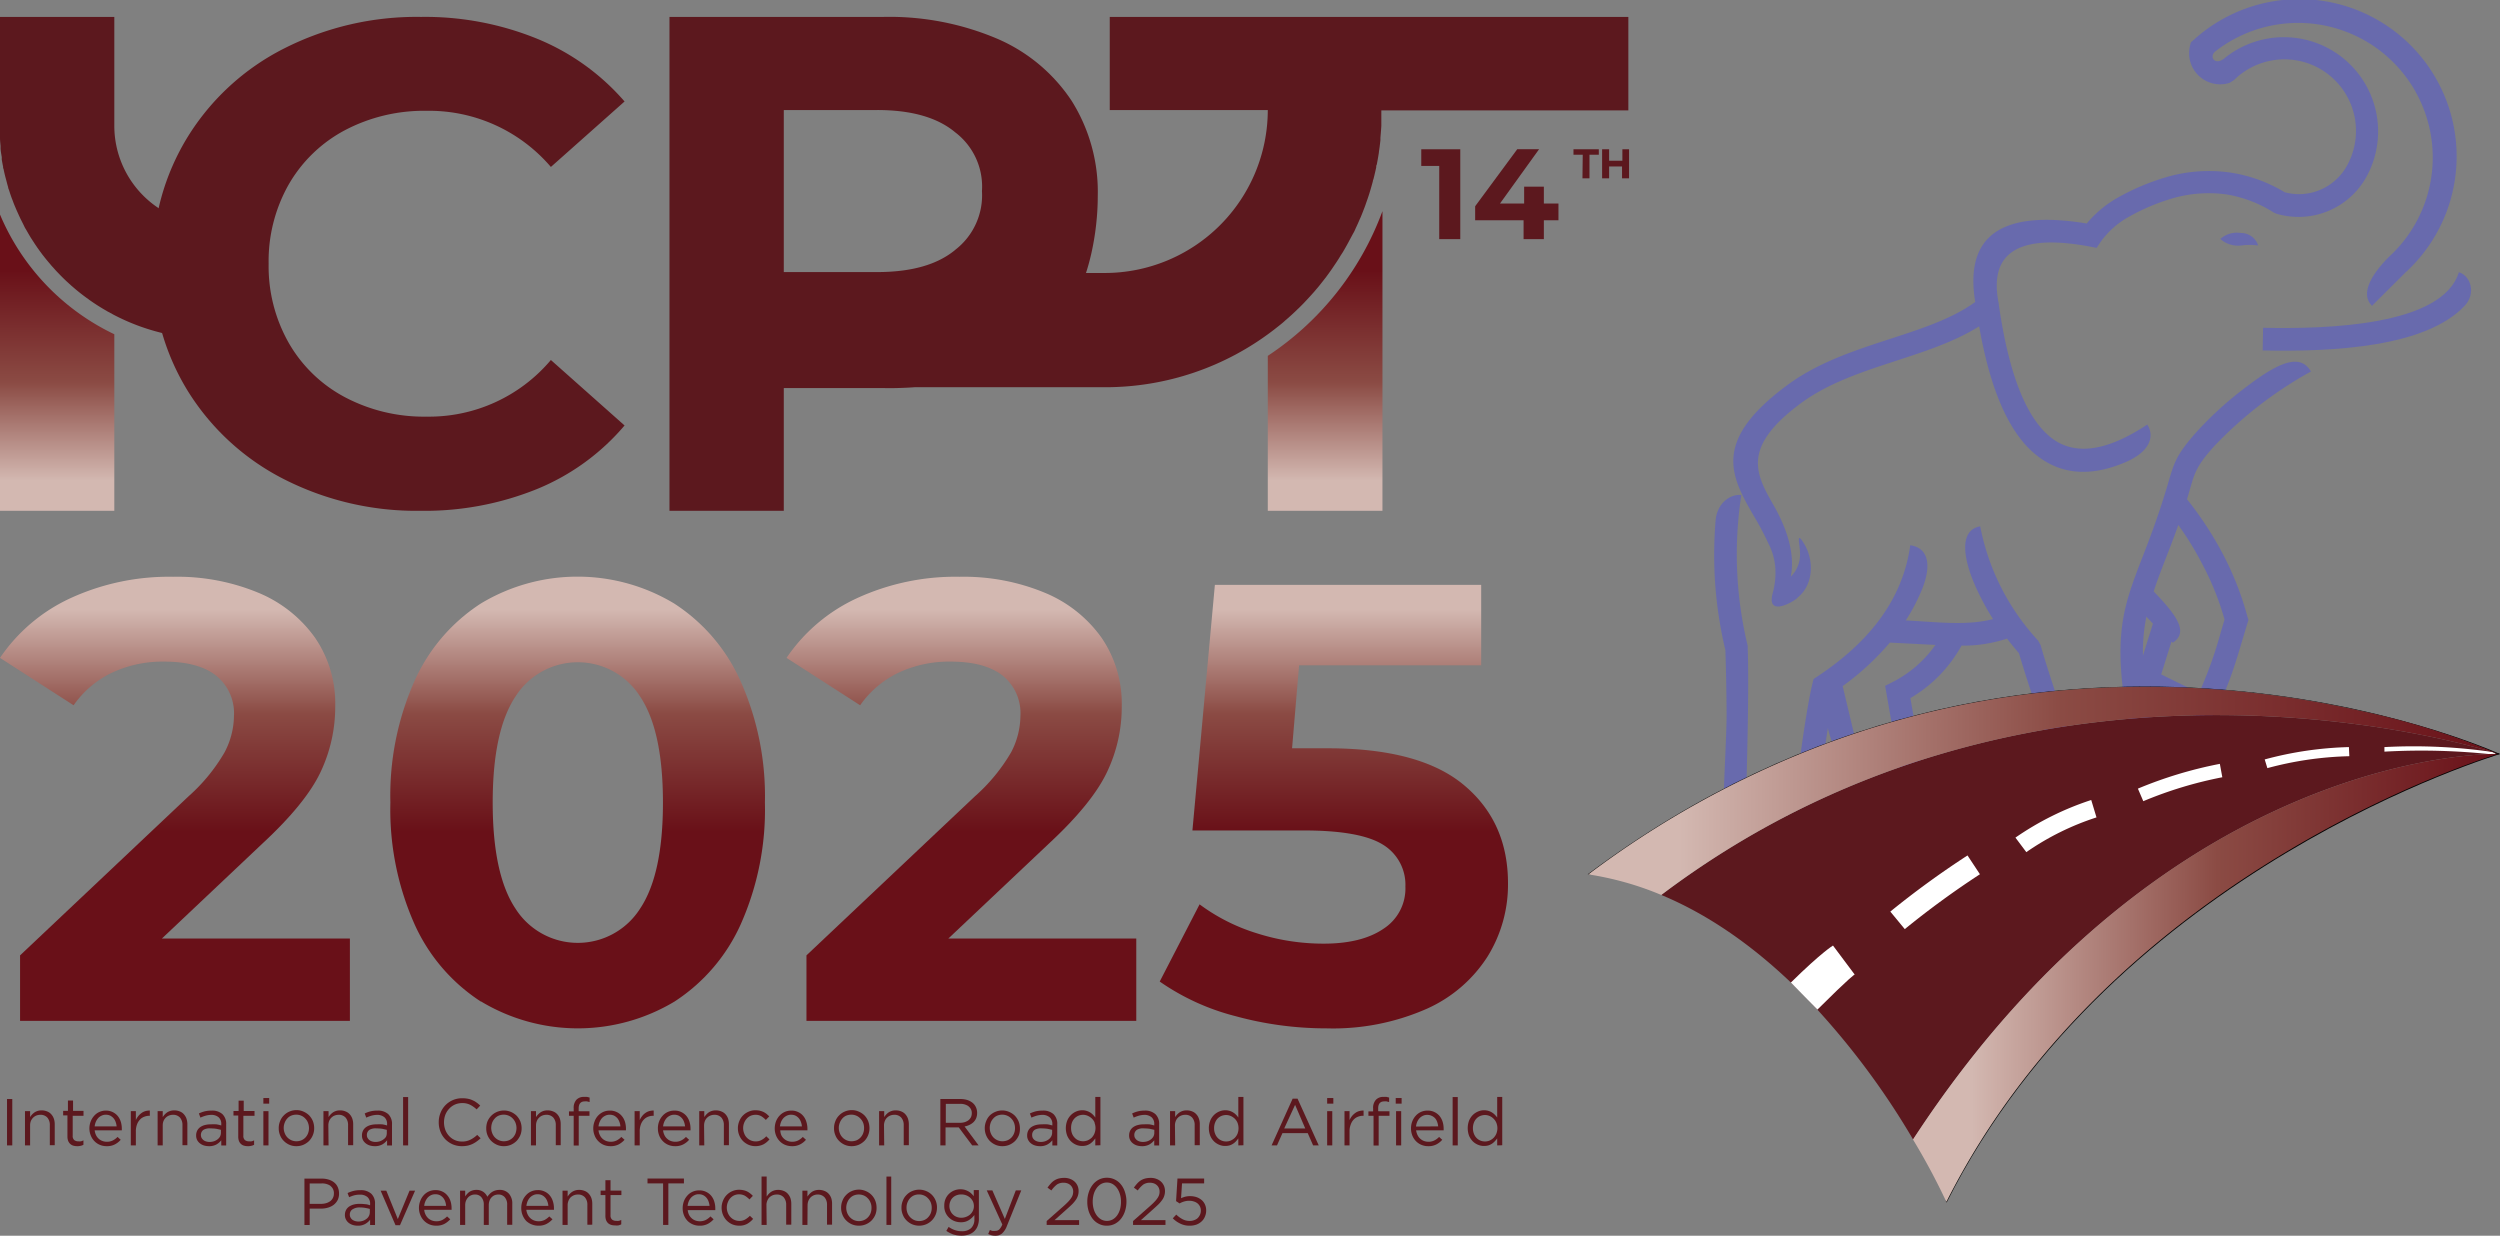 <svg xmlns="http://www.w3.org/2000/svg" xmlns:xlink="http://www.w3.org/1999/xlink" viewBox="0 0 356.25 176.09"><rect x="0" y="0" width="356.25" height="176.09" fill="#808080" stroke="none"/><defs><style>.cls-1{fill:url(#linear-gradient);}.cls-2{fill:url(#linear-gradient-2);}.cls-3{fill:url(#linear-gradient-3);}.cls-4{fill:url(#linear-gradient-4);}.cls-5{fill:url(#linear-gradient-5);}.cls-10,.cls-6{fill:#5c181e;}.cls-7{fill:url(#linear-gradient-6);}.cls-8,.cls-9{fill:#686aad;}.cls-10,.cls-11,.cls-12,.cls-13,.cls-14,.cls-8{fill-rule:evenodd;}.cls-11{fill:#fff;}.cls-12{fill:#010101;}.cls-13{fill:url(#linear-gradient-7);}.cls-14{fill:url(#linear-gradient-8);}</style><linearGradient id="linear-gradient" x1="24.93" y1="83.41" x2="24.93" y2="118.51" gradientUnits="userSpaceOnUse"><stop offset="0.1" stop-color="#d3b8b1"/><stop offset="0.52" stop-color="#8b4b44"/><stop offset="1" stop-color="#691018"/></linearGradient><linearGradient id="linear-gradient-2" x1="82.29" y1="83.41" x2="82.29" y2="118.51" xlink:href="#linear-gradient"/><linearGradient id="linear-gradient-3" x1="136.99" y1="83.41" x2="136.99" y2="118.51" xlink:href="#linear-gradient"/><linearGradient id="linear-gradient-4" x1="190.09" y1="83.41" x2="190.09" y2="118.51" xlink:href="#linear-gradient"/><linearGradient id="linear-gradient-5" x1="8.14" y1="71.81" x2="8.14" y2="38.56" xlink:href="#linear-gradient"/><linearGradient id="linear-gradient-6" x1="188.81" y1="71.81" x2="188.81" y2="38.56" xlink:href="#linear-gradient"/><linearGradient id="linear-gradient-7" x1="272.6" y1="139.35" x2="355.98" y2="139.35" xlink:href="#linear-gradient"/><linearGradient id="linear-gradient-8" x1="226.34" y1="112.7" x2="355.98" y2="112.7" xlink:href="#linear-gradient"/></defs><g id="Layer_2" data-name="Layer 2"><g id="Layer_1-2" data-name="Layer 1"><path class="cls-1" d="M49.86,133.74v11.73h-47v-9.33l24-22.66A25.4,25.4,0,0,0,32,107.21a11.4,11.4,0,0,0,1.34-5.2,6.86,6.86,0,0,0-2.54-5.73c-1.68-1.33-4.16-2-7.42-2A17,17,0,0,0,16,95.84a14,14,0,0,0-5.51,4.66L0,93.75a24.57,24.57,0,0,1,10-8.49,33.64,33.64,0,0,1,14.67-3.07,30.17,30.17,0,0,1,12.13,2.27,18.64,18.64,0,0,1,8.08,6.4,16.52,16.52,0,0,1,2.89,9.73,21.7,21.7,0,0,1-2.13,9.51q-2.13,4.44-8.27,10.13l-14.3,13.51Z"/><path class="cls-2" d="M68.52,142.72a25.66,25.66,0,0,1-9.47-11.07,40.17,40.17,0,0,1-3.42-17.28,40.18,40.18,0,0,1,3.42-17.29A25.58,25.58,0,0,1,68.52,86a26.69,26.69,0,0,1,27.55,0,25.56,25.56,0,0,1,9.46,11.06A40.18,40.18,0,0,1,109,114.37a40.17,40.17,0,0,1-3.42,17.28,25.64,25.64,0,0,1-9.46,11.07,26.75,26.75,0,0,1-27.55,0Zm22.7-13.25q3.25-4.87,3.25-15.1T91.22,99.26a10.52,10.52,0,0,0-17.77,0q-3.24,4.89-3.24,15.11t3.24,15.1a10.52,10.52,0,0,0,17.77,0Z"/><path class="cls-3" d="M161.92,133.74v11.73h-47v-9.33l24-22.66a25.48,25.48,0,0,0,5.16-6.27,11.38,11.38,0,0,0,1.33-5.2,6.86,6.86,0,0,0-2.53-5.73c-1.69-1.33-4.17-2-7.42-2a17,17,0,0,0-7.38,1.56,14.09,14.09,0,0,0-5.51,4.66l-10.49-6.75a24.53,24.53,0,0,1,10-8.49,33.56,33.56,0,0,1,14.66-3.07,30.17,30.17,0,0,1,12.13,2.27,18.67,18.67,0,0,1,8.09,6.4,16.59,16.59,0,0,1,2.89,9.73,21.57,21.57,0,0,1-2.14,9.51q-2.13,4.44-8.26,10.13l-14.31,13.51Z"/><path class="cls-4" d="M208.62,111.88q6.27,5.24,6.27,14A19.46,19.46,0,0,1,212,136.27a19.86,19.86,0,0,1-8.66,7.47,33.07,33.07,0,0,1-14.35,2.8,48.8,48.8,0,0,1-12.94-1.74,33.25,33.25,0,0,1-10.79-4.93l5.68-11a27,27,0,0,0,8.18,4.13,31.18,31.18,0,0,0,9.51,1.47c3.61,0,6.46-.71,8.53-2.13a6.83,6.83,0,0,0,3.11-6,6.69,6.69,0,0,0-3.24-6q-3.25-2-11.24-2H169.92l3.2-35h37.95V94.81H185.12l-1,11.82h5.06Q202.36,106.63,208.62,111.88Z"/><path class="cls-5" d="M0,30.57V72.79H16.29V47.63A33.14,33.14,0,0,1,0,30.57Z"/><path class="cls-6" d="M30.36,32a14.08,14.08,0,0,1-14.07-14h0V2.41H0V17.89c0,.47,0,.93,0,1.39,0,.13,0,.25,0,.38,0,.39.05.77.08,1.15l0,.24c0,.45.1.89.17,1.33,0,.12,0,.24,0,.36.06.34.12.69.19,1,0,.12,0,.23.07.35.08.42.18.84.29,1.26l.09.33q.12.48.27,1c0,.14.08.28.13.42.12.39.25.78.39,1.16l.12.3c.11.31.23.62.36.92l.2.47.36.8.21.45c.16.32.33.64.5,1s.18.34.28.51l.35.61.3.51.59.91c.12.18.25.36.37.55l.33.46.42.57.31.39c.27.34.55.67.83,1,.09.11.18.22.28.32s.35.4.54.6l.23.24c.37.39.76.78,1.15,1.15l.14.13.65.59.2.17c.7.61,1.43,1.18,2.19,1.72l.16.12c.78.55,1.59,1.07,2.42,1.54l.13.08.85.46h0a30.17,30.17,0,0,0,14.07,3.47Z"/><path class="cls-6" d="M40.44,68.27A34.51,34.51,0,0,1,26.77,55.73a33.67,33.67,0,0,1-5-18.13,33.64,33.64,0,0,1,5-18.13A34.36,34.36,0,0,1,40.44,6.93,41.71,41.71,0,0,1,60,2.41,42.33,42.33,0,0,1,76.54,5.52,33,33,0,0,1,89,14.46L78.5,23.79a22.82,22.82,0,0,0-17.7-8,24.2,24.2,0,0,0-11.66,2.77,20.08,20.08,0,0,0-8,7.73A22.16,22.16,0,0,0,38.28,37.6a22.1,22.1,0,0,0,2.87,11.27,20,20,0,0,0,8,7.73A24.09,24.09,0,0,0,60.8,59.37,22.69,22.69,0,0,0,78.5,51.3L89,60.63a32.5,32.5,0,0,1-12.46,9.05A42.68,42.68,0,0,1,59.9,72.79,41.59,41.59,0,0,1,40.44,68.27Z"/><path class="cls-7" d="M180.66,50.71V72.79H197V30.09A42.22,42.22,0,0,1,180.66,50.71Z"/><path class="cls-6" d="M158.14,2.41V15.68h22.52v.05h0A23.24,23.24,0,0,1,157.45,38.9H143.36L128,55.18h29.49A39.32,39.32,0,0,0,181.52,47l.23-.18c.48-.38,1-.77,1.43-1.18l.28-.24c.5-.44,1-.89,1.47-1.36l.1-.09.72-.72.31-.33c.37-.39.74-.79,1.09-1.19.13-.14.25-.28.37-.43.28-.32.55-.65.82-1l.51-.65c.18-.23.35-.47.52-.7l.46-.65.67-1c.16-.24.31-.48.46-.73s.27-.42.4-.63c.23-.39.45-.77.66-1.16.12-.21.22-.41.33-.61s.37-.7.54-1,.21-.43.31-.65.34-.72.49-1.09l.23-.51c.19-.46.37-.93.55-1.4.06-.16.12-.32.17-.48.17-.48.34-.95.49-1.44l.09-.3c.15-.48.29-1,.41-1.44,0-.14.08-.27.11-.4.13-.53.26-1.06.37-1.6,0-.13,0-.26.08-.39.11-.56.21-1.13.3-1.7,0,0,0-.05,0-.08.09-.56.16-1.13.22-1.7,0-.11,0-.23,0-.34.05-.58.1-1.15.13-1.73,0-.12,0-.23,0-.35,0-.6,0-1.21,0-1.82h35.2V2.41Z"/><path class="cls-6" d="M142.11,5.52a24.13,24.13,0,0,1,10.6,8.85A24.39,24.39,0,0,1,156.43,28c0,5.16-1.24,11.53-3.72,15.39a23.66,23.66,0,0,1-10.6,8.84,39.61,39.61,0,0,1-16.24,3.07H111.69V72.79H95.4V2.41h30.47A39.28,39.28,0,0,1,142.11,5.52Zm-6,30.09a9.81,9.81,0,0,0,3.82-8.38,9.71,9.71,0,0,0-3.82-8.38q-3.81-3.18-11.16-3.17H111.69V38.77H125Q132.31,38.77,136.12,35.61Z"/><path class="cls-6" d="M208.09,21.27l0,12.81h-3l0-10.43h-2.56V21.27Z"/><path class="cls-6" d="M222.08,31.39H220v2.69h-2.89V31.39h-6.9v-2l6-8.13h3.11L213.75,29h3.44v-2.4H220V29h2.08Z"/><path class="cls-6" d="M225.54,22.05h-1.32v-.78h3.61v.78H226.5v3.36h-1Z"/><path class="cls-6" d="M232.14,21.27v4.14h-1V23.72H229.3v1.69h-1V21.27h1V22.9h1.89V21.27Z"/><path class="cls-6" d="M1.75,156.61v6.61H1v-6.61Z"/><path class="cls-6" d="M4.29,163.22H3.56v-4.88h.73v.85a2.18,2.18,0,0,1,.64-.68,1.79,1.79,0,0,1,1-.28,2,2,0,0,1,.79.15,1.47,1.47,0,0,1,.58.4,1.83,1.83,0,0,1,.37.62,2.47,2.47,0,0,1,.13.79v3H7.1v-2.85a1.59,1.59,0,0,0-.35-1.08,1.28,1.28,0,0,0-1-.4,1.58,1.58,0,0,0-.58.11,1.4,1.4,0,0,0-.47.32,1.47,1.47,0,0,0-.31.48,1.79,1.79,0,0,0-.1.62Z"/><path class="cls-6" d="M10.36,161.83a.76.76,0,0,0,.22.63.93.93,0,0,0,.6.18,2,2,0,0,0,.35,0,1.65,1.65,0,0,0,.36-.14v.63a1.44,1.44,0,0,1-.41.15,1.74,1.74,0,0,1-.47.05,1.93,1.93,0,0,1-.55-.07A1.11,1.11,0,0,1,10,163a1.21,1.21,0,0,1-.29-.43,1.74,1.74,0,0,1-.1-.63v-3H9v-.64h.68v-1.47h.73v1.47H11.9V159H10.36Z"/><path class="cls-6" d="M13.68,161.75a1.58,1.58,0,0,0,.39.52,1.51,1.51,0,0,0,.53.32,1.74,1.74,0,0,0,.61.11,1.8,1.8,0,0,0,.87-.19,2.44,2.44,0,0,0,.67-.5l.45.41a2.82,2.82,0,0,1-.84.66,2.41,2.41,0,0,1-1.17.25,2.46,2.46,0,0,1-.94-.18,2.32,2.32,0,0,1-.78-.52,2.42,2.42,0,0,1-.53-.81,2.68,2.68,0,0,1-.2-1,2.72,2.72,0,0,1,.18-1,2.54,2.54,0,0,1,.49-.81,2.14,2.14,0,0,1,.74-.55,2.23,2.23,0,0,1,.94-.2,2.18,2.18,0,0,1,1.68.76,2.49,2.49,0,0,1,.44.82,3.33,3.33,0,0,1,.15,1v.11a.57.57,0,0,1,0,.12H13.49A2.12,2.12,0,0,0,13.68,161.75Zm2.94-1.24a2.62,2.62,0,0,0-.14-.63,1.62,1.62,0,0,0-.3-.53,1.71,1.71,0,0,0-.47-.37,1.47,1.47,0,0,0-.64-.13,1.28,1.28,0,0,0-.59.13,1.39,1.39,0,0,0-.48.34,1.93,1.93,0,0,0-.34.53,2.29,2.29,0,0,0-.17.66Z"/><path class="cls-6" d="M19.36,163.22h-.72v-4.88h.72v1.27a2.77,2.77,0,0,1,.33-.55,2.39,2.39,0,0,1,.46-.44,1.68,1.68,0,0,1,.55-.28,2.27,2.27,0,0,1,.65-.09V159H21.3a1.86,1.86,0,0,0-.75.14,1.55,1.55,0,0,0-.62.42,2,2,0,0,0-.42.71,2.85,2.85,0,0,0-.15,1Z"/><path class="cls-6" d="M23.19,163.22h-.73v-4.88h.73v.85a2.18,2.18,0,0,1,.64-.68,1.79,1.79,0,0,1,1-.28,2,2,0,0,1,.79.15,1.47,1.47,0,0,1,.58.4,1.83,1.83,0,0,1,.37.62,2.47,2.47,0,0,1,.13.79v3H26v-2.85a1.59,1.59,0,0,0-.35-1.08,1.28,1.28,0,0,0-1-.4,1.58,1.58,0,0,0-.58.11,1.4,1.4,0,0,0-.47.32,1.47,1.47,0,0,0-.31.48,1.79,1.79,0,0,0-.1.62Z"/><path class="cls-6" d="M29.25,159a5.74,5.74,0,0,0-.69.26l-.22-.59a4.52,4.52,0,0,1,.82-.3,4,4,0,0,1,1-.11,2.17,2.17,0,0,1,1.53.5,1.9,1.9,0,0,1,.54,1.47v3h-.7v-.74a2.34,2.34,0,0,1-.68.59,2.11,2.11,0,0,1-1.08.25,2.52,2.52,0,0,1-.67-.09,1.76,1.76,0,0,1-.58-.29,1.49,1.49,0,0,1-.42-.48,1.41,1.41,0,0,1-.15-.67,1.51,1.51,0,0,1,.15-.68,1.37,1.37,0,0,1,.43-.5,2,2,0,0,1,.66-.3,3.12,3.12,0,0,1,.84-.1,6.32,6.32,0,0,1,.82,0,4.82,4.82,0,0,1,.68.16v-.17a1.24,1.24,0,0,0-.38-1,1.58,1.58,0,0,0-1.07-.34A3.22,3.22,0,0,0,29.25,159ZM29,161a.87.87,0,0,0-.37.75.92.92,0,0,0,.1.41,1.14,1.14,0,0,0,.27.31,1.18,1.18,0,0,0,.39.19,1.78,1.78,0,0,0,.47.07,2.19,2.19,0,0,0,.63-.1,1.73,1.73,0,0,0,.52-.28,1.25,1.25,0,0,0,.35-.41,1.18,1.18,0,0,0,.12-.53V161l-.62-.14a5,5,0,0,0-.81-.06A1.75,1.75,0,0,0,29,161Z"/><path class="cls-6" d="M34.68,161.83a.76.76,0,0,0,.22.63.93.93,0,0,0,.6.18,2,2,0,0,0,.35,0,1.65,1.65,0,0,0,.36-.14v.63a1.44,1.44,0,0,1-.41.15,1.74,1.74,0,0,1-.47.05,1.93,1.93,0,0,1-.55-.07,1.11,1.11,0,0,1-.44-.24,1.21,1.21,0,0,1-.29-.43,1.74,1.74,0,0,1-.1-.63v-3h-.68v-.64H34v-1.47h.73v1.47h1.54V159H34.68Z"/><path class="cls-6" d="M37.53,157.27v-.8h.83v.8Zm0,5.95v-4.88h.73v4.88Z"/><path class="cls-6" d="M44.58,161.76a2.63,2.63,0,0,1-.53.82,2.7,2.7,0,0,1-.81.55,2.51,2.51,0,0,1-1,.2,2.4,2.4,0,0,1-1-.2,2.53,2.53,0,0,1-.8-.55,2.32,2.32,0,0,1-.53-.81,2.45,2.45,0,0,1-.19-1,2.52,2.52,0,0,1,.19-1,2.28,2.28,0,0,1,.53-.82,2.38,2.38,0,0,1,.8-.55,2.5,2.5,0,0,1,1-.21,2.44,2.44,0,0,1,1,.21,2.67,2.67,0,0,1,.81.54,2.58,2.58,0,0,1,.53.81,2.71,2.71,0,0,1,.19,1A2.54,2.54,0,0,1,44.58,161.76ZM43.89,160a1.71,1.71,0,0,0-.38-.6,1.66,1.66,0,0,0-.57-.41,1.72,1.72,0,0,0-.72-.15,1.9,1.9,0,0,0-.73.14,1.54,1.54,0,0,0-.56.41,1.81,1.81,0,0,0-.36.6,2,2,0,0,0,0,1.48,1.8,1.8,0,0,0,.38.61,1.78,1.78,0,0,0,.57.4,1.72,1.72,0,0,0,.72.15,1.89,1.89,0,0,0,.72-.14,1.78,1.78,0,0,0,.57-.4,1.84,1.84,0,0,0,.37-.6,2,2,0,0,0,.13-.74A2.08,2.08,0,0,0,43.89,160Z"/><path class="cls-6" d="M46.82,163.22h-.73v-4.88h.73v.85a2.18,2.18,0,0,1,.64-.68,1.77,1.77,0,0,1,1-.28,1.9,1.9,0,0,1,.78.15,1.51,1.51,0,0,1,.59.4,1.83,1.83,0,0,1,.37.62,2.47,2.47,0,0,1,.13.79v3h-.73v-2.85a1.59,1.59,0,0,0-.35-1.08,1.28,1.28,0,0,0-1-.4,1.58,1.58,0,0,0-.58.11,1.4,1.4,0,0,0-.47.32,1.47,1.47,0,0,0-.31.48,1.79,1.79,0,0,0-.1.62Z"/><path class="cls-6" d="M52.88,159a5.74,5.74,0,0,0-.69.26l-.22-.59a4.26,4.26,0,0,1,.82-.3,4,4,0,0,1,1-.11,2.17,2.17,0,0,1,1.53.5,1.9,1.9,0,0,1,.54,1.47v3h-.7v-.74a2.34,2.34,0,0,1-.68.59,2.11,2.11,0,0,1-1.08.25,2.52,2.52,0,0,1-.67-.09,1.76,1.76,0,0,1-.58-.29,1.49,1.49,0,0,1-.42-.48,1.41,1.41,0,0,1-.15-.67,1.51,1.51,0,0,1,.15-.68,1.37,1.37,0,0,1,.43-.5,2,2,0,0,1,.66-.3,3.12,3.12,0,0,1,.84-.1,6.32,6.32,0,0,1,.82,0,4.82,4.82,0,0,1,.68.16v-.17a1.24,1.24,0,0,0-.38-1,1.58,1.58,0,0,0-1.07-.34A3.22,3.22,0,0,0,52.88,159Zm-.23,2a.87.87,0,0,0-.37.75.8.8,0,0,0,.1.41,1.14,1.14,0,0,0,.27.31,1.18,1.18,0,0,0,.39.19,1.77,1.77,0,0,0,.46.07,2.2,2.2,0,0,0,.64-.1,1.73,1.73,0,0,0,.52-.28A1.25,1.25,0,0,0,55,162a1.18,1.18,0,0,0,.12-.53V161l-.62-.14a5,5,0,0,0-.81-.06A1.73,1.73,0,0,0,52.65,161Z"/><path class="cls-6" d="M57.44,163.22v-6.89h.72v6.89Z"/><path class="cls-6" d="M67.94,162.65a3.67,3.67,0,0,1-.6.36,3.5,3.5,0,0,1-.69.24,4.07,4.07,0,0,1-.82.08,3.34,3.34,0,0,1-1.32-.26,3.38,3.38,0,0,1-1.05-.72,3.22,3.22,0,0,1-.69-1.08,3.56,3.56,0,0,1-.25-1.35,3.5,3.5,0,0,1,.25-1.33,3.27,3.27,0,0,1,3.09-2.09,4,4,0,0,1,.81.07,2.85,2.85,0,0,1,.68.22,2.66,2.66,0,0,1,.57.33,3.42,3.42,0,0,1,.51.43l-.51.54a4.09,4.09,0,0,0-.91-.65,2.45,2.45,0,0,0-1.16-.25,2.61,2.61,0,0,0-1,.2A2.46,2.46,0,0,0,64,158a2.73,2.73,0,0,0-.54.86,3.14,3.14,0,0,0,0,2.15,2.66,2.66,0,0,0,.54.87,2.45,2.45,0,0,0,1.83.79,2.52,2.52,0,0,0,1.17-.25,3.78,3.78,0,0,0,1-.7l.49.48A4.69,4.69,0,0,1,67.94,162.65Z"/><path class="cls-6" d="M74.15,161.76a2.82,2.82,0,0,1-.53.82,2.7,2.7,0,0,1-.81.55,2.51,2.51,0,0,1-1,.2,2.37,2.37,0,0,1-1-.2,2.7,2.7,0,0,1-.81-.55,2.49,2.49,0,0,1-.71-1.79,2.7,2.7,0,0,1,.18-1A2.58,2.58,0,0,1,70,159a2.53,2.53,0,0,1,.81-.55,2.58,2.58,0,0,1,2,0,2.67,2.67,0,0,1,.81.54,2.77,2.77,0,0,1,.53.81,2.7,2.7,0,0,1,.18,1A2.53,2.53,0,0,1,74.15,161.76ZM73.46,160a1.86,1.86,0,0,0-.38-.6,1.78,1.78,0,0,0-1.29-.56,1.9,1.9,0,0,0-.73.14,1.54,1.54,0,0,0-.56.41,1.84,1.84,0,0,0-.37.6,2.26,2.26,0,0,0-.13.74,2,2,0,0,0,.14.74,1.8,1.8,0,0,0,.38.61,1.78,1.78,0,0,0,.57.4,1.71,1.71,0,0,0,.71.15,1.9,1.9,0,0,0,.73-.14,1.78,1.78,0,0,0,.57-.4,1.84,1.84,0,0,0,.37-.6,2.26,2.26,0,0,0,.13-.74A2.08,2.08,0,0,0,73.46,160Z"/><path class="cls-6" d="M76.38,163.22h-.72v-4.88h.72v.85a2.34,2.34,0,0,1,.65-.68,1.76,1.76,0,0,1,1-.28,2,2,0,0,1,.79.15,1.51,1.51,0,0,1,.59.4,1.83,1.83,0,0,1,.37.62,2.47,2.47,0,0,1,.12.79v3H79.2v-2.85a1.59,1.59,0,0,0-.35-1.08,1.29,1.29,0,0,0-1-.4,1.58,1.58,0,0,0-.58.11,1.4,1.4,0,0,0-.47.32,1.33,1.33,0,0,0-.31.48,1.8,1.8,0,0,0-.11.62Z"/><path class="cls-6" d="M84,158.36V159H82.47v4.24h-.72V159h-.67v-.63h.67v-.43a1.69,1.69,0,0,1,.38-1.21,1.39,1.39,0,0,1,1.09-.42,2.85,2.85,0,0,1,.44,0l.36.09v.64l-.36-.09a1.25,1.25,0,0,0-.35,0c-.56,0-.85.35-.85,1v.4Z"/><path class="cls-6" d="M85.48,161.75a1.6,1.6,0,0,0,.91.84,1.83,1.83,0,0,0,.61.11,1.84,1.84,0,0,0,.88-.19,2.4,2.4,0,0,0,.66-.5l.46.41a3.1,3.1,0,0,1-.84.66,2.47,2.47,0,0,1-1.17.25,2.51,2.51,0,0,1-.95-.18,2.38,2.38,0,0,1-.77-.52,2.28,2.28,0,0,1-.53-.81,2.68,2.68,0,0,1-.2-1,2.72,2.72,0,0,1,.18-1,2.36,2.36,0,0,1,1.22-1.36,2.26,2.26,0,0,1,.94-.2,2.12,2.12,0,0,1,1,.21,2,2,0,0,1,.72.55,2.33,2.33,0,0,1,.45.82,3.33,3.33,0,0,1,.15,1v.11s0,.07,0,.12H85.29A1.73,1.73,0,0,0,85.48,161.75Zm2.93-1.24a2.22,2.22,0,0,0-.14-.63,1.8,1.8,0,0,0-.29-.53,1.71,1.71,0,0,0-.47-.37,1.48,1.48,0,0,0-.65-.13,1.31,1.31,0,0,0-.59.13,1.61,1.61,0,0,0-.48.34,1.9,1.9,0,0,0-.33.53,2,2,0,0,0-.17.66Z"/><path class="cls-6" d="M91.16,163.22h-.73v-4.88h.73v1.27a2.77,2.77,0,0,1,.33-.55,2.08,2.08,0,0,1,.45-.44,1.73,1.73,0,0,1,.56-.28,2.27,2.27,0,0,1,.65-.09V159h-.06a1.92,1.92,0,0,0-.75.14,1.59,1.59,0,0,0-.61.42,2,2,0,0,0-.42.71,2.85,2.85,0,0,0-.15,1Z"/><path class="cls-6" d="M94.68,161.75a1.58,1.58,0,0,0,.39.52,1.51,1.51,0,0,0,.53.32,1.78,1.78,0,0,0,.61.11,1.8,1.8,0,0,0,.87-.19,2.44,2.44,0,0,0,.67-.5l.45.41a2.82,2.82,0,0,1-.84.66,2.41,2.41,0,0,1-1.17.25,2.46,2.46,0,0,1-.94-.18,2.32,2.32,0,0,1-.78-.52,2.42,2.42,0,0,1-.53-.81,2.68,2.68,0,0,1-.19-1,2.71,2.71,0,0,1,.17-1,2.54,2.54,0,0,1,.49-.81,2.14,2.14,0,0,1,.74-.55,2.23,2.23,0,0,1,.94-.2,2.12,2.12,0,0,1,1,.21,2.16,2.16,0,0,1,.72.55,2.49,2.49,0,0,1,.44.82,3.33,3.33,0,0,1,.15,1v.11a.57.57,0,0,1,0,.12H94.49A2.12,2.12,0,0,0,94.68,161.75Zm2.94-1.24a2.62,2.62,0,0,0-.14-.63,1.62,1.62,0,0,0-.3-.53,1.71,1.71,0,0,0-.47-.37,1.44,1.44,0,0,0-.64-.13,1.28,1.28,0,0,0-.59.13,1.5,1.5,0,0,0-.48.34,1.93,1.93,0,0,0-.34.53,2.29,2.29,0,0,0-.17.66Z"/><path class="cls-6" d="M100.36,163.22h-.72v-4.88h.72v.85a2.44,2.44,0,0,1,.64-.68,1.81,1.81,0,0,1,1-.28,2,2,0,0,1,.79.15,1.51,1.51,0,0,1,.59.4,1.83,1.83,0,0,1,.37.62,2.47,2.47,0,0,1,.12.79v3h-.72v-2.85a1.59,1.59,0,0,0-.35-1.08,1.29,1.29,0,0,0-1-.4,1.58,1.58,0,0,0-.58.11,1.4,1.4,0,0,0-.47.32,1.33,1.33,0,0,0-.31.48,1.8,1.8,0,0,0-.11.62Z"/><path class="cls-6" d="M108.81,163.06a2.59,2.59,0,0,1-2.15.07,2.65,2.65,0,0,1-.8-.55,2.6,2.6,0,0,1-.71-1.79,2.52,2.52,0,0,1,.19-1,2.39,2.39,0,0,1,.52-.82,2.48,2.48,0,0,1,.8-.55,2.31,2.31,0,0,1,1-.21,3,3,0,0,1,.63.07,3.16,3.16,0,0,1,.52.18,3.29,3.29,0,0,1,.44.28l.37.34-.49.51a3.49,3.49,0,0,0-.63-.52,1.6,1.6,0,0,0-.85-.21,1.81,1.81,0,0,0-.69.14,1.59,1.59,0,0,0-.55.41,1.84,1.84,0,0,0-.37.6,2,2,0,0,0,0,1.48,1.73,1.73,0,0,0,1.66,1.16,1.63,1.63,0,0,0,.83-.21,2.37,2.37,0,0,0,.66-.52l.46.44A3,3,0,0,1,108.81,163.06Z"/><path class="cls-6" d="M111.33,161.75a1.58,1.58,0,0,0,.39.52,1.6,1.6,0,0,0,.53.32,1.78,1.78,0,0,0,.61.11,1.87,1.87,0,0,0,.88-.19,2.4,2.4,0,0,0,.66-.5l.45.41a2.82,2.82,0,0,1-.84.66,2.41,2.41,0,0,1-1.17.25,2.5,2.5,0,0,1-.94-.18,2.32,2.32,0,0,1-.78-.52,2.59,2.59,0,0,1-.53-.81,2.68,2.68,0,0,1-.19-1,2.94,2.94,0,0,1,.17-1,2.54,2.54,0,0,1,.49-.81,2.24,2.24,0,0,1,.74-.55,2.26,2.26,0,0,1,.94-.2,2.12,2.12,0,0,1,1,.21,2,2,0,0,1,.72.55,2.31,2.31,0,0,1,.44.82,3.34,3.34,0,0,1,.16,1v.11s0,.07,0,.12h-3.87A2.12,2.12,0,0,0,111.33,161.75Zm2.94-1.24a2.22,2.22,0,0,0-.14-.63,1.62,1.62,0,0,0-.3-.53,1.57,1.57,0,0,0-.47-.37,1.44,1.44,0,0,0-.64-.13,1.31,1.31,0,0,0-.59.13,1.61,1.61,0,0,0-.48.34,1.93,1.93,0,0,0-.34.53,2.66,2.66,0,0,0-.17.66Z"/><path class="cls-6" d="M123.71,161.76a2.46,2.46,0,0,1-.53.82,2.7,2.7,0,0,1-.81.55,2.51,2.51,0,0,1-1,.2,2.4,2.4,0,0,1-1-.2,2.53,2.53,0,0,1-.8-.55,2.32,2.32,0,0,1-.53-.81,2.45,2.45,0,0,1-.19-1,2.52,2.52,0,0,1,.19-1,2.28,2.28,0,0,1,.53-.82,2.38,2.38,0,0,1,.8-.55,2.53,2.53,0,0,1,1-.21,2.44,2.44,0,0,1,1,.21,2.67,2.67,0,0,1,.81.54,2.58,2.58,0,0,1,.53.81,2.71,2.71,0,0,1,.19,1A2.54,2.54,0,0,1,123.71,161.76ZM123,160a1.88,1.88,0,0,0-.39-.6,1.66,1.66,0,0,0-.57-.41,1.72,1.72,0,0,0-.72-.15,1.9,1.9,0,0,0-.73.14,1.54,1.54,0,0,0-.56.41,2,2,0,0,0-.36.6,2,2,0,0,0,0,1.48,1.8,1.8,0,0,0,.38.61,1.78,1.78,0,0,0,.57.4,1.72,1.72,0,0,0,.72.15,2,2,0,0,0,.73-.14,1.74,1.74,0,0,0,.56-.4,1.84,1.84,0,0,0,.37-.6,2,2,0,0,0,.13-.74A2.08,2.08,0,0,0,123,160Z"/><path class="cls-6" d="M126,163.22h-.73v-4.88H126v.85a2.18,2.18,0,0,1,.64-.68,1.79,1.79,0,0,1,1-.28,2,2,0,0,1,.79.15,1.47,1.47,0,0,1,.58.4,1.83,1.83,0,0,1,.37.62,2.47,2.47,0,0,1,.13.79v3h-.73v-2.85a1.59,1.59,0,0,0-.35-1.08,1.28,1.28,0,0,0-1-.4,1.58,1.58,0,0,0-.58.11,1.4,1.4,0,0,0-.47.32,1.31,1.31,0,0,0-.3.48,1.59,1.59,0,0,0-.11.62Z"/><path class="cls-6" d="M138.54,163.22l-1.92-2.57h-1.88v2.57H134v-6.61h2.84a3.33,3.33,0,0,1,1,.14,2.44,2.44,0,0,1,.75.4,1.74,1.74,0,0,1,.48.63,1.91,1.91,0,0,1,.17.8,2,2,0,0,1-.13.75,1.76,1.76,0,0,1-.37.56,2.14,2.14,0,0,1-.58.4,2.46,2.46,0,0,1-.71.23l2,2.7Zm-.51-5.57a2,2,0,0,0-1.25-.35h-2V160h2a2.43,2.43,0,0,0,.68-.09,2,2,0,0,0,.54-.27,1.39,1.39,0,0,0,.36-.44,1.32,1.32,0,0,0,.12-.57A1.14,1.14,0,0,0,138,157.65Z"/><path class="cls-6" d="M145.19,161.76a2.63,2.63,0,0,1-.53.82,2.7,2.7,0,0,1-.81.55,2.51,2.51,0,0,1-1,.2,2.37,2.37,0,0,1-1-.2,2.7,2.7,0,0,1-.81-.55,2.6,2.6,0,0,1-.71-1.79,2.52,2.52,0,0,1,.19-1A2.39,2.39,0,0,1,141,159a2.53,2.53,0,0,1,.81-.55,2.46,2.46,0,0,1,1-.21,2.44,2.44,0,0,1,1,.21,2.67,2.67,0,0,1,.81.54,2.77,2.77,0,0,1,.53.81,2.71,2.71,0,0,1,.19,1A2.54,2.54,0,0,1,145.19,161.76ZM144.5,160a1.86,1.86,0,0,0-.38-.6,1.78,1.78,0,0,0-1.29-.56,1.9,1.9,0,0,0-.73.14,1.54,1.54,0,0,0-.56.41,1.84,1.84,0,0,0-.37.6,2.26,2.26,0,0,0-.13.74,2,2,0,0,0,.14.74,1.8,1.8,0,0,0,.38.61,1.78,1.78,0,0,0,.57.4,1.72,1.72,0,0,0,.72.15,1.89,1.89,0,0,0,.72-.14,1.78,1.78,0,0,0,.57-.4,1.84,1.84,0,0,0,.37-.6,2,2,0,0,0,.13-.74A2.08,2.08,0,0,0,144.5,160Z"/><path class="cls-6" d="M147.67,159a6.46,6.46,0,0,0-.69.26l-.22-.59a4.52,4.52,0,0,1,.82-.3,4,4,0,0,1,1-.11,2.19,2.19,0,0,1,1.54.5,1.9,1.9,0,0,1,.54,1.47v3h-.7v-.74a2.38,2.38,0,0,1-.69.59,2.06,2.06,0,0,1-1.08.25,2.39,2.39,0,0,1-.66-.09,1.71,1.71,0,0,1-.59-.29,1.46,1.46,0,0,1-.41-.48,1.3,1.3,0,0,1-.16-.67,1.51,1.51,0,0,1,.15-.68,1.37,1.37,0,0,1,.43-.5,2.22,2.22,0,0,1,.66-.3,3.25,3.25,0,0,1,.85-.1,6.56,6.56,0,0,1,.82,0,5.17,5.17,0,0,1,.68.16v-.17a1.25,1.25,0,0,0-.39-1,1.58,1.58,0,0,0-1.07-.34A3.22,3.22,0,0,0,147.67,159Zm-.23,2a.88.88,0,0,0-.36.75.91.91,0,0,0,.09.41,1.14,1.14,0,0,0,.27.31,1.29,1.29,0,0,0,.39.19,1.84,1.84,0,0,0,.47.07,2.13,2.13,0,0,0,.63-.1,1.73,1.73,0,0,0,.52-.28,1.25,1.25,0,0,0,.35-.41,1.19,1.19,0,0,0,.13-.53V161l-.63-.14a4.74,4.74,0,0,0-.8-.06A1.79,1.79,0,0,0,147.44,161Z"/><path class="cls-6" d="M156.08,163.22v-1a4.23,4.23,0,0,1-.33.41,2.71,2.71,0,0,1-.41.35,2.17,2.17,0,0,1-.51.24,2.39,2.39,0,0,1-.62.08,2.16,2.16,0,0,1-.86-.17,2.39,2.39,0,0,1-.74-.49,2.48,2.48,0,0,1-.53-.8,3,3,0,0,1,0-2.15,2.38,2.38,0,0,1,.53-.8,2.42,2.42,0,0,1,.74-.5,2.18,2.18,0,0,1,.86-.18,2,2,0,0,1,.62.09,2.22,2.22,0,0,1,.52.23,2.12,2.12,0,0,1,.41.33,2.37,2.37,0,0,1,.32.39v-2.94h.73v6.89ZM156,160a1.74,1.74,0,0,0-.39-.59A2,2,0,0,0,155,159a1.66,1.66,0,0,0-.66-.14,1.86,1.86,0,0,0-.67.13,1.79,1.79,0,0,0-.54.37,1.85,1.85,0,0,0-.37.59,2.22,2.22,0,0,0-.13.79,2.13,2.13,0,0,0,.13.78,1.76,1.76,0,0,0,.38.6,1.56,1.56,0,0,0,.54.38,1.74,1.74,0,0,0,1.32,0,2.18,2.18,0,0,0,.57-.38,1.88,1.88,0,0,0,.39-.6,2.08,2.08,0,0,0,0-1.55Z"/><path class="cls-6" d="M162.24,159a5.74,5.74,0,0,0-.69.26l-.22-.59a4.26,4.26,0,0,1,.82-.3,3.93,3.93,0,0,1,.95-.11,2.18,2.18,0,0,1,1.54.5,1.9,1.9,0,0,1,.54,1.47v3h-.7v-.74a2.48,2.48,0,0,1-.68.59,2.11,2.11,0,0,1-1.08.25,2.52,2.52,0,0,1-.67-.09,1.76,1.76,0,0,1-.58-.29,1.49,1.49,0,0,1-.42-.48,1.41,1.41,0,0,1-.15-.67,1.51,1.51,0,0,1,.15-.68,1.37,1.37,0,0,1,.43-.5,2,2,0,0,1,.66-.3,3.12,3.12,0,0,1,.84-.1,6.32,6.32,0,0,1,.82,0,4.82,4.82,0,0,1,.68.16v-.17a1.24,1.24,0,0,0-.38-1,1.58,1.58,0,0,0-1.07-.34A3.22,3.22,0,0,0,162.24,159Zm-.23,2a.87.87,0,0,0-.37.75.8.8,0,0,0,.1.41,1.14,1.14,0,0,0,.27.31,1.18,1.18,0,0,0,.39.19,1.77,1.77,0,0,0,.46.07,2.2,2.2,0,0,0,.64-.1,1.73,1.73,0,0,0,.52-.28,1.39,1.39,0,0,0,.35-.41,1.18,1.18,0,0,0,.12-.53V161l-.62-.14a5,5,0,0,0-.81-.06A1.73,1.73,0,0,0,162,161Z"/><path class="cls-6" d="M167.46,163.22h-.73v-4.88h.73v.85a2.18,2.18,0,0,1,.64-.68,1.79,1.79,0,0,1,1-.28,2,2,0,0,1,.79.15,1.47,1.47,0,0,1,.58.4,1.68,1.68,0,0,1,.37.62,2.22,2.22,0,0,1,.13.79v3h-.73v-2.85a1.59,1.59,0,0,0-.35-1.08,1.28,1.28,0,0,0-1-.4,1.58,1.58,0,0,0-.58.11,1.4,1.4,0,0,0-.47.32,1.31,1.31,0,0,0-.3.48,1.59,1.59,0,0,0-.11.62Z"/><path class="cls-6" d="M176.46,163.22v-1a4.23,4.23,0,0,1-.33.41,2.3,2.3,0,0,1-.41.35,2,2,0,0,1-.51.24,2.33,2.33,0,0,1-.62.08,2.08,2.08,0,0,1-.85-.17,2.32,2.32,0,0,1-.75-.49,2.48,2.48,0,0,1-.53-.8,3,3,0,0,1,0-2.15,2.38,2.38,0,0,1,.53-.8,2.35,2.35,0,0,1,.75-.5,2.16,2.16,0,0,1,1.48-.09,2,2,0,0,1,.51.23,1.86,1.86,0,0,1,.41.33,2.37,2.37,0,0,1,.32.39v-2.94h.73v6.89Zm-.11-3.22a1.76,1.76,0,0,0-.4-.59,2,2,0,0,0-.57-.38,1.65,1.65,0,0,0-.65-.14,1.82,1.82,0,0,0-.67.13,1.72,1.72,0,0,0-.55.37,1.83,1.83,0,0,0-.36.59,2,2,0,0,0-.14.79,1.94,1.94,0,0,0,.14.78,1.74,1.74,0,0,0,.37.6,1.65,1.65,0,0,0,1.21.51,1.64,1.64,0,0,0,.65-.13,2.18,2.18,0,0,0,.57-.38,1.91,1.91,0,0,0,.4-.6,2.22,2.22,0,0,0,0-1.55Z"/><path class="cls-6" d="M187.92,163.22h-.8l-.77-1.75h-3.6l-.78,1.75h-.77l3-6.66h.7Zm-3.37-5.78L183,160.81h3Z"/><path class="cls-6" d="M189.12,157.27v-.8H190v.8Zm0,5.95v-4.88h.73v4.88Z"/><path class="cls-6" d="M192.31,163.22h-.72v-4.88h.72v1.27a2.77,2.77,0,0,1,.33-.55,2.39,2.39,0,0,1,.46-.44,1.68,1.68,0,0,1,.55-.28,2.34,2.34,0,0,1,.66-.09V159h-.06a1.89,1.89,0,0,0-.75.14,1.63,1.63,0,0,0-.62.42,2,2,0,0,0-.41.71,2.61,2.61,0,0,0-.16,1Z"/><path class="cls-6" d="M198,158.36V159h-1.54v4.24h-.73V159H195v-.63h.67v-.43a1.69,1.69,0,0,1,.39-1.21,1.38,1.38,0,0,1,1.09-.42,2.85,2.85,0,0,1,.44,0l.36.09v.64l-.36-.09a1.29,1.29,0,0,0-.35,0c-.57,0-.85.35-.85,1v.4Z"/><path class="cls-6" d="M198.89,157.27v-.8h.84v.8Zm.05,5.95v-4.88h.73v4.88Z"/><path class="cls-6" d="M202,161.75a1.58,1.58,0,0,0,.39.52,1.6,1.6,0,0,0,.53.32,1.78,1.78,0,0,0,.61.11,1.8,1.8,0,0,0,.87-.19,2.3,2.3,0,0,0,.67-.5l.45.41a2.82,2.82,0,0,1-.84.66,2.41,2.41,0,0,1-1.17.25,2.46,2.46,0,0,1-.94-.18,2.32,2.32,0,0,1-.78-.52,2.42,2.42,0,0,1-.53-.81,2.68,2.68,0,0,1-.19-1,2.71,2.71,0,0,1,.17-1,2.54,2.54,0,0,1,.49-.81,2.14,2.14,0,0,1,.74-.55,2.23,2.23,0,0,1,.94-.2,2.12,2.12,0,0,1,1,.21,2.16,2.16,0,0,1,.72.55,2.49,2.49,0,0,1,.44.82,3.33,3.33,0,0,1,.15,1v.11a.57.57,0,0,1,0,.12H201.8A2.12,2.12,0,0,0,202,161.75Zm2.94-1.24a2.62,2.62,0,0,0-.14-.63,1.62,1.62,0,0,0-.3-.53A1.57,1.57,0,0,0,204,159a1.44,1.44,0,0,0-.64-.13,1.31,1.31,0,0,0-.59.13,1.61,1.61,0,0,0-.48.34,1.93,1.93,0,0,0-.34.53,2.29,2.29,0,0,0-.17.66Z"/><path class="cls-6" d="M207,163.22v-6.89h.73v6.89Z"/><path class="cls-6" d="M213.35,163.22v-1a3.21,3.21,0,0,1-.34.41,2.3,2.3,0,0,1-.41.35,2.1,2.1,0,0,1-.5.24,2.45,2.45,0,0,1-.62.08,2.13,2.13,0,0,1-.86-.17,2.32,2.32,0,0,1-.75-.49,2.66,2.66,0,0,1-.53-.8,3.14,3.14,0,0,1,0-2.15,2.54,2.54,0,0,1,.53-.8,2.35,2.35,0,0,1,.75-.5,2.14,2.14,0,0,1,.86-.18,2.06,2.06,0,0,1,.62.09,2,2,0,0,1,.51.23,1.86,1.86,0,0,1,.41.33,3.09,3.09,0,0,1,.33.39v-2.94h.72v6.89Zm-.12-3.22a1.76,1.76,0,0,0-.4-.59,1.79,1.79,0,0,0-.56-.38,1.66,1.66,0,0,0-.66-.14,1.86,1.86,0,0,0-.67.13,1.58,1.58,0,0,0-.54.37,1.69,1.69,0,0,0-.37.59,2.22,2.22,0,0,0-.14.79,2.13,2.13,0,0,0,.14.78,1.74,1.74,0,0,0,.37.6,1.6,1.6,0,0,0,.55.38,1.74,1.74,0,0,0,1.32,0,2,2,0,0,0,.56-.38,1.91,1.91,0,0,0,.4-.6,2.08,2.08,0,0,0,0-1.55Z"/><path class="cls-6" d="M48.12,171a2.07,2.07,0,0,1-.56.68,2.48,2.48,0,0,1-.83.41,3.61,3.61,0,0,1-1,.14h-1.6v2.33h-.75v-6.61h2.47a3.31,3.31,0,0,1,1,.15,2.23,2.23,0,0,1,.78.41,1.71,1.71,0,0,1,.5.66,2.11,2.11,0,0,1,.18.89A2,2,0,0,1,48.12,171Zm-1-2a2.1,2.1,0,0,0-1.29-.36H44.13v2.91h1.63a2.56,2.56,0,0,0,.75-.11,1.91,1.91,0,0,0,.57-.29,1.29,1.29,0,0,0,.37-.47,1.32,1.32,0,0,0,.13-.6A1.26,1.26,0,0,0,47.09,169Z"/><path class="cls-6" d="M50.45,170.34a5.89,5.89,0,0,0-.7.26l-.22-.59a4.61,4.61,0,0,1,.83-.3,3.82,3.82,0,0,1,1-.11,2.19,2.19,0,0,1,1.54.5,1.89,1.89,0,0,1,.54,1.46v3h-.7v-.74a2.38,2.38,0,0,1-.69.59,2.06,2.06,0,0,1-1.08.25,2.44,2.44,0,0,1-.66-.09,1.91,1.91,0,0,1-.59-.29,1.46,1.46,0,0,1-.41-.48,1.3,1.3,0,0,1-.16-.67,1.48,1.48,0,0,1,.15-.68,1.38,1.38,0,0,1,.43-.5,2.22,2.22,0,0,1,.66-.3,3.25,3.25,0,0,1,.85-.1,6.44,6.44,0,0,1,.82.05c.23,0,.46.09.68.15v-.17a1.25,1.25,0,0,0-.38-1,1.57,1.57,0,0,0-1.08-.34A3.08,3.08,0,0,0,50.45,170.34Zm-.24,2a.88.88,0,0,0-.36.74.82.82,0,0,0,.1.42,1,1,0,0,0,.26.31,1.41,1.41,0,0,0,.39.19,1.84,1.84,0,0,0,.47.07,2.08,2.08,0,0,0,.63-.1,1.73,1.73,0,0,0,.52-.28,1.15,1.15,0,0,0,.35-.41,1.2,1.2,0,0,0,.13-.54v-.47a6.07,6.07,0,0,0-.63-.14,4.67,4.67,0,0,0-.8-.07A1.78,1.78,0,0,0,50.21,172.35Z"/><path class="cls-6" d="M58.36,169.67h.79L57,174.59h-.64l-2.12-4.92h.81l1.64,4.05Z"/><path class="cls-6" d="M60.64,173.08a1.84,1.84,0,0,0,.38.52,1.71,1.71,0,0,0,.53.32,1.84,1.84,0,0,0,.62.11,1.8,1.8,0,0,0,.87-.19,2.85,2.85,0,0,0,.67-.5l.45.41a3.31,3.31,0,0,1-.84.66,2.47,2.47,0,0,1-1.17.25,2.51,2.51,0,0,1-.95-.18,2.4,2.4,0,0,1-1.3-1.33,2.68,2.68,0,0,1-.2-1,2.72,2.72,0,0,1,.18-1,2.42,2.42,0,0,1,.48-.81,2.2,2.2,0,0,1,.74-.55,2.26,2.26,0,0,1,.94-.2,2.19,2.19,0,0,1,1,.21,2,2,0,0,1,.71.55,2.33,2.33,0,0,1,.45.82,3.29,3.29,0,0,1,.15,1v.1a.62.62,0,0,1,0,.13H60.45A1.9,1.9,0,0,0,60.64,173.08Zm2.93-1.24a2.61,2.61,0,0,0-.13-.63,1.62,1.62,0,0,0-.3-.53,1.71,1.71,0,0,0-.47-.37,1.48,1.48,0,0,0-.65-.13,1.34,1.34,0,0,0-.59.13,1.45,1.45,0,0,0-.47.34,1.93,1.93,0,0,0-.34.53,2,2,0,0,0-.17.66Z"/><path class="cls-6" d="M69.76,170.16a1.79,1.79,0,0,1,.37-.31,1.82,1.82,0,0,1,.47-.21,2.08,2.08,0,0,1,.58-.08,1.71,1.71,0,0,1,1.33.53,2.06,2.06,0,0,1,.49,1.44v3h-.73V171.7a1.55,1.55,0,0,0-.34-1.09,1.15,1.15,0,0,0-.93-.39,1.55,1.55,0,0,0-.52.1,1.33,1.33,0,0,0-.72.77,1.87,1.87,0,0,0-.11.64v2.82h-.71v-2.87a1.58,1.58,0,0,0-.34-1.07,1.14,1.14,0,0,0-.92-.39,1.3,1.3,0,0,0-1,.44,1.66,1.66,0,0,0-.29.48,1.79,1.79,0,0,0-.1.62v2.79h-.73v-4.88h.73v.82a3,3,0,0,1,.27-.35,2.35,2.35,0,0,1,.33-.3,1.89,1.89,0,0,1,.43-.2,1.82,1.82,0,0,1,.55-.08,1.69,1.69,0,0,1,1,.28,1.78,1.78,0,0,1,.58.7A2.79,2.79,0,0,1,69.76,170.16Z"/><path class="cls-6" d="M75.2,173.08a1.69,1.69,0,0,0,.39.52,1.6,1.6,0,0,0,.53.32,1.78,1.78,0,0,0,.61.11,1.87,1.87,0,0,0,.88-.19,2.62,2.62,0,0,0,.66-.5l.46.41a3.19,3.19,0,0,1-.85.66,2.41,2.41,0,0,1-1.17.25,2.5,2.5,0,0,1-.94-.18A2.6,2.6,0,0,1,75,174a2.67,2.67,0,0,1-.72-1.85,2.94,2.94,0,0,1,.17-1,2.44,2.44,0,0,1,.49-.81,2.11,2.11,0,0,1,.74-.55,2.26,2.26,0,0,1,.94-.2,2.12,2.12,0,0,1,1,.21,2,2,0,0,1,.72.55,2.31,2.31,0,0,1,.44.82,3.29,3.29,0,0,1,.16,1v.1s0,.08,0,.13H75A2.12,2.12,0,0,0,75.2,173.08Zm2.94-1.24a2.22,2.22,0,0,0-.14-.63,1.62,1.62,0,0,0-.3-.53,1.46,1.46,0,0,0-.47-.37,1.41,1.41,0,0,0-.64-.13,1.31,1.31,0,0,0-.59.13,1.61,1.61,0,0,0-.48.34,1.93,1.93,0,0,0-.34.53,2.66,2.66,0,0,0-.17.66Z"/><path class="cls-6" d="M80.89,174.55h-.73v-4.88h.73v.85a2.18,2.18,0,0,1,.64-.68,1.79,1.79,0,0,1,1-.28,2,2,0,0,1,.79.15,1.47,1.47,0,0,1,.58.4,1.88,1.88,0,0,1,.37.61,2.53,2.53,0,0,1,.13.8v3H83.7V171.7a1.59,1.59,0,0,0-.35-1.08,1.28,1.28,0,0,0-1-.4,1.58,1.58,0,0,0-.58.11,1.54,1.54,0,0,0-.47.31,1.44,1.44,0,0,0-.3.49,1.59,1.59,0,0,0-.11.62Z"/><path class="cls-6" d="M87,173.16a.76.76,0,0,0,.22.63.93.93,0,0,0,.6.18,1.34,1.34,0,0,0,.35,0,1.22,1.22,0,0,0,.36-.13v.63a1.93,1.93,0,0,1-.4.15,1.86,1.86,0,0,1-.48,0,1.93,1.93,0,0,1-.55-.07,1.18,1.18,0,0,1-.44-.24,1.21,1.21,0,0,1-.29-.43,1.74,1.74,0,0,1-.1-.63v-2.95h-.68v-.64h.68v-1.48H87v1.48h1.55v.64H87Z"/><path class="cls-6" d="M95.24,174.55h-.75v-5.92H92.27v-.69h5.19v.69H95.24Z"/><path class="cls-6" d="M98.17,173.08a1.69,1.69,0,0,0,.39.52,1.6,1.6,0,0,0,.53.32,1.78,1.78,0,0,0,.61.11,1.87,1.87,0,0,0,.88-.19,2.62,2.62,0,0,0,.66-.5l.45.41a3,3,0,0,1-.84.66,2.41,2.41,0,0,1-1.17.25A2.39,2.39,0,0,1,98,174a2.53,2.53,0,0,1-.53-.81,2.68,2.68,0,0,1-.19-1,2.94,2.94,0,0,1,.17-1,2.44,2.44,0,0,1,.49-.81,2.11,2.11,0,0,1,.74-.55,2.26,2.26,0,0,1,.94-.2,2.12,2.12,0,0,1,1,.21,2.07,2.07,0,0,1,.72.55,2.31,2.31,0,0,1,.44.82,3.29,3.29,0,0,1,.15,1v.23H98A2.12,2.12,0,0,0,98.17,173.08Zm2.94-1.24a2.62,2.62,0,0,0-.14-.63,1.62,1.62,0,0,0-.3-.53,1.57,1.57,0,0,0-.47-.37,1.44,1.44,0,0,0-.64-.13,1.31,1.31,0,0,0-.59.13,1.61,1.61,0,0,0-.48.34,1.93,1.93,0,0,0-.34.53,2.66,2.66,0,0,0-.17.66Z"/><path class="cls-6" d="M106.49,174.39a2.31,2.31,0,0,1-1.16.27,2.55,2.55,0,0,1-1-.2,2.61,2.61,0,0,1-.79-.55,2.6,2.6,0,0,1-.71-1.79,2.52,2.52,0,0,1,.19-1,2.39,2.39,0,0,1,.52-.82,2.44,2.44,0,0,1,.79-.55,2.39,2.39,0,0,1,1-.21,3,3,0,0,1,.63.07,2.13,2.13,0,0,1,.52.18,2.65,2.65,0,0,1,.43.28,3,3,0,0,1,.37.34l-.48.51a3.55,3.55,0,0,0-.64-.52,1.78,1.78,0,0,0-1.53-.07,1.72,1.72,0,0,0-.56.41,1.81,1.81,0,0,0-.36.6,2,2,0,0,0-.14.74,2,2,0,0,0,.14.74,1.91,1.91,0,0,0,.38.61,1.69,1.69,0,0,0,.56.4,1.72,1.72,0,0,0,.72.15,1.63,1.63,0,0,0,.83-.21,3,3,0,0,0,.66-.52l.46.44A3.18,3.18,0,0,1,106.49,174.39Z"/><path class="cls-6" d="M109.25,174.55h-.73v-6.89h.73v2.86a2.18,2.18,0,0,1,.64-.68,1.79,1.79,0,0,1,1-.28,2,2,0,0,1,.79.15,1.47,1.47,0,0,1,.58.4,1.88,1.88,0,0,1,.37.61,2.53,2.53,0,0,1,.13.8v3h-.73V171.7a1.59,1.59,0,0,0-.35-1.08,1.28,1.28,0,0,0-1-.4,1.58,1.58,0,0,0-.58.11,1.54,1.54,0,0,0-.47.31,1.44,1.44,0,0,0-.3.49,1.59,1.59,0,0,0-.11.62Z"/><path class="cls-6" d="M115.06,174.55h-.72v-4.88h.72v.85a2.44,2.44,0,0,1,.64-.68,1.81,1.81,0,0,1,1-.28,2,2,0,0,1,.79.15,1.51,1.51,0,0,1,.59.4,1.88,1.88,0,0,1,.37.61,2.53,2.53,0,0,1,.12.8v3h-.72V171.7a1.59,1.59,0,0,0-.35-1.08,1.29,1.29,0,0,0-1-.4,1.42,1.42,0,0,0-1,.42,1.46,1.46,0,0,0-.31.49,1.8,1.8,0,0,0-.11.62Z"/><path class="cls-6" d="M124.74,173.09a2.63,2.63,0,0,1-.53.82,2.52,2.52,0,0,1-1.83.75,2.56,2.56,0,0,1-1-.2,2.53,2.53,0,0,1-.8-.55,2.32,2.32,0,0,1-.53-.81,2.45,2.45,0,0,1-.19-1,2.52,2.52,0,0,1,.19-1,2.28,2.28,0,0,1,.53-.82,2.38,2.38,0,0,1,.8-.55,2.5,2.5,0,0,1,1-.21,2.44,2.44,0,0,1,1,.21,2.5,2.5,0,0,1,.81.54,2.47,2.47,0,0,1,.53.81,2.71,2.71,0,0,1,.19,1A2.54,2.54,0,0,1,124.74,173.09Zm-.69-1.72a1.71,1.71,0,0,0-.38-.6,1.66,1.66,0,0,0-.57-.41,1.88,1.88,0,0,0-1.45,0,1.54,1.54,0,0,0-.56.41,1.81,1.81,0,0,0-.36.6,2,2,0,0,0-.14.74,2,2,0,0,0,.14.74,1.76,1.76,0,0,0,.38.6,1.81,1.81,0,0,0,.57.41,1.8,1.8,0,0,0,1.44,0,1.64,1.64,0,0,0,.57-.4,1.79,1.79,0,0,0,.37-.59,2,2,0,0,0,.13-.74A1.89,1.89,0,0,0,124.05,171.37Z"/><path class="cls-6" d="M126.32,174.55v-6.89H127v6.89Z"/><path class="cls-6" d="M133.33,173.09a2.66,2.66,0,0,1-.54.82,2.58,2.58,0,0,1-.81.55,2.65,2.65,0,0,1-1,.2,2.6,2.6,0,0,1-1-.2,2.53,2.53,0,0,1-.8-.55,2.32,2.32,0,0,1-.53-.81,2.45,2.45,0,0,1-.19-1,2.52,2.52,0,0,1,.19-1,2.28,2.28,0,0,1,.53-.82,2.33,2.33,0,0,1,.81-.55,2.56,2.56,0,0,1,2,0,2.4,2.4,0,0,1,.81.54,2.47,2.47,0,0,1,.53.81,2.52,2.52,0,0,1,.19,1A2.72,2.72,0,0,1,133.33,173.09Zm-.69-1.72a1.88,1.88,0,0,0-.39-.6,1.66,1.66,0,0,0-.57-.41,1.72,1.72,0,0,0-.72-.15,1.76,1.76,0,0,0-.73.14,1.62,1.62,0,0,0-.56.41,2,2,0,0,0-.49,1.34,2,2,0,0,0,.13.74,1.76,1.76,0,0,0,.38.6,1.81,1.81,0,0,0,.57.41,1.72,1.72,0,0,0,.72.15,1.77,1.77,0,0,0,.73-.15,1.51,1.51,0,0,0,.56-.4,1.79,1.79,0,0,0,.37-.59,2,2,0,0,0,.13-.74A2.08,2.08,0,0,0,132.64,171.37Z"/><path class="cls-6" d="M139.3,174.74a2,2,0,0,1-.5.74,2.16,2.16,0,0,1-.78.45,3.33,3.33,0,0,1-1,.15,4.09,4.09,0,0,1-1.17-.17,4.25,4.25,0,0,1-1-.51l.33-.57a3.43,3.43,0,0,0,.89.46,2.94,2.94,0,0,0,1,.16,1.87,1.87,0,0,0,1.3-.43,1.69,1.69,0,0,0,.48-1.3v-.58a3.06,3.06,0,0,1-.79.73,2,2,0,0,1-1.13.3A2.45,2.45,0,0,1,136,174a2.3,2.3,0,0,1-1.25-1.18,2.25,2.25,0,0,1-.19-1,2.33,2.33,0,0,1,.19-1,2.16,2.16,0,0,1,.52-.73,2.32,2.32,0,0,1,.73-.46,2.51,2.51,0,0,1,.85-.16,2.47,2.47,0,0,1,.63.08,2.71,2.71,0,0,1,.52.22,2.07,2.07,0,0,1,.42.31,3.07,3.07,0,0,1,.34.38v-.88h.73v4A2.76,2.76,0,0,1,139.3,174.74Zm-.67-3.56a1.72,1.72,0,0,0-.4-.52,1.77,1.77,0,0,0-.58-.34,1.85,1.85,0,0,0-.67-.11,1.74,1.74,0,0,0-.65.11,1.53,1.53,0,0,0-.9.85,1.74,1.74,0,0,0-.14.69,1.65,1.65,0,0,0,.14.68,1.54,1.54,0,0,0,.37.53,1.5,1.5,0,0,0,.54.34,1.73,1.73,0,0,0,.64.12,1.85,1.85,0,0,0,.67-.12,1.94,1.94,0,0,0,.58-.33,1.76,1.76,0,0,0,.4-.53,1.51,1.51,0,0,0,.15-.68A1.58,1.58,0,0,0,138.63,171.18Z"/><path class="cls-6" d="M143.48,174.71a2.71,2.71,0,0,1-.7,1.07,1.45,1.45,0,0,1-.93.31,2.23,2.23,0,0,1-.54-.06,2.92,2.92,0,0,1-.49-.19l.24-.57a1.89,1.89,0,0,0,.35.13,1.76,1.76,0,0,0,.42,0,.8.8,0,0,0,.55-.19,2.13,2.13,0,0,0,.45-.72l-2.22-4.86h.8l1.78,4.07,1.56-4.07h.78Z"/><path class="cls-6" d="M150.62,168.79a3.9,3.9,0,0,0-.8.85l-.55-.4a6.08,6.08,0,0,1,.47-.59,2.34,2.34,0,0,1,.51-.44,2.16,2.16,0,0,1,.62-.27,3.1,3.1,0,0,1,.78-.09,2.19,2.19,0,0,1,.83.14,1.94,1.94,0,0,1,.65.39,1.77,1.77,0,0,1,.42.59,1.86,1.86,0,0,1,.15.75,2,2,0,0,1-.1.67,2.11,2.11,0,0,1-.3.6,5.52,5.52,0,0,1-.52.62q-.32.31-.75.69l-1.76,1.57h3.5v.68h-4.62V174l2.4-2.12c.25-.22.47-.43.64-.61a3.68,3.68,0,0,0,.43-.52,1.74,1.74,0,0,0,.24-.47,1.85,1.85,0,0,0,.07-.48,1.24,1.24,0,0,0-.11-.52,1.18,1.18,0,0,0-.29-.4,1.27,1.27,0,0,0-.42-.25,1.52,1.52,0,0,0-.51-.09A1.66,1.66,0,0,0,150.62,168.79Z"/><path class="cls-6" d="M160.32,172.56a3.51,3.51,0,0,1-.56,1.09,2.72,2.72,0,0,1-.88.74,2.48,2.48,0,0,1-1.16.27,2.44,2.44,0,0,1-1.15-.27,2.59,2.59,0,0,1-.88-.73,3.63,3.63,0,0,1-.56-1.09,4.34,4.34,0,0,1-.19-1.32,4.14,4.14,0,0,1,.2-1.32,3.51,3.51,0,0,1,.56-1.09,2.72,2.72,0,0,1,.88-.74,2.48,2.48,0,0,1,1.16-.27,2.44,2.44,0,0,1,1.15.27,2.57,2.57,0,0,1,.88.73,3.29,3.29,0,0,1,.55,1.09,4.33,4.33,0,0,1,.2,1.31A4.46,4.46,0,0,1,160.32,172.56Zm-.72-2.35a2.9,2.9,0,0,0-.4-.87,2.18,2.18,0,0,0-.64-.61,1.69,1.69,0,0,0-1.67,0,2,2,0,0,0-.63.59,2.91,2.91,0,0,0-.41.87,4,4,0,0,0,0,2.09,2.86,2.86,0,0,0,.41.88,2.15,2.15,0,0,0,.64.6,1.71,1.71,0,0,0,1.68,0,2.09,2.09,0,0,0,.63-.59,2.9,2.9,0,0,0,.4-.87,4,4,0,0,0,.13-1.05A3.58,3.58,0,0,0,159.6,170.21Z"/><path class="cls-6" d="M162.93,168.79a3.9,3.9,0,0,0-.8.85l-.55-.4a6.08,6.08,0,0,1,.47-.59,2.59,2.59,0,0,1,.51-.44,2.22,2.22,0,0,1,.63-.27,3,3,0,0,1,.77-.09,2.19,2.19,0,0,1,.83.14,1.94,1.94,0,0,1,.65.39,1.77,1.77,0,0,1,.42.59,1.86,1.86,0,0,1,.15.75,2,2,0,0,1-.1.67,1.88,1.88,0,0,1-.3.6,4.62,4.62,0,0,1-.52.62q-.32.31-.75.69l-1.76,1.57h3.5v.68h-4.62V174l2.4-2.12c.25-.22.47-.43.64-.61a3.68,3.68,0,0,0,.43-.52,1.74,1.74,0,0,0,.24-.47,1.51,1.51,0,0,0,.07-.48,1.24,1.24,0,0,0-.11-.52,1.18,1.18,0,0,0-.29-.4,1.27,1.27,0,0,0-.42-.25,1.52,1.52,0,0,0-.51-.09A1.69,1.69,0,0,0,162.93,168.79Z"/><path class="cls-6" d="M167.79,167.94h3.8v.69h-3.15l-.14,2.11a4.14,4.14,0,0,1,.59-.21,2.9,2.9,0,0,1,.71-.08,2.93,2.93,0,0,1,.9.14,2.39,2.39,0,0,1,.72.4,1.77,1.77,0,0,1,.48.64,2,2,0,0,1,.18.85,2.11,2.11,0,0,1-.18.89,1.87,1.87,0,0,1-.48.69,2.19,2.19,0,0,1-.74.45,2.93,2.93,0,0,1-1,.15,2.86,2.86,0,0,1-1.3-.3,3.78,3.78,0,0,1-1.06-.75l.5-.53a3.84,3.84,0,0,0,.9.66,2.08,2.08,0,0,0,1,.24,1.71,1.71,0,0,0,.65-.11,1.44,1.44,0,0,0,.51-.3,1.7,1.7,0,0,0,.32-.47,1.45,1.45,0,0,0,.12-.59,1.32,1.32,0,0,0-.12-.57,1.41,1.41,0,0,0-.33-.44,1.53,1.53,0,0,0-.52-.28,2,2,0,0,0-.67-.11,2.49,2.49,0,0,0-.76.11,3,3,0,0,0-.63.27l-.5-.33Z"/><path class="cls-8" d="M256,85.28c2.49-1.85,2.52-5.43,1.1-7.77-1.25-2.06-.58.14-.6,1.31a4.36,4.36,0,0,1-1.32,3.35c.75-3.7-1-7.63-2.41-10.12-2.53-4.42-4.71-8.24,3.8-14.55,7.33-5.44,18-6.3,25.46-11q2.44,14,8.34,18.5,5.06,3.9,12.18,1c4.1-1.64,4.43-4,3.43-5.5q-8.66,5.74-13.64,1.91-5.38-4.16-7.51-19l0-.1q-2.26-11,12.94-8.18l1,.19.59-.88a12.21,12.21,0,0,1,3.92-3.5,29.36,29.36,0,0,1,6.79-2.81,18.66,18.66,0,0,1,7.24-.42A18.08,18.08,0,0,1,324,30.28l.38.17a11.06,11.06,0,0,0,12.86-5.29A13.43,13.43,0,0,0,317,8.29c-1.39,1.14-2.29-.24-1.27-1a19.18,19.18,0,0,1,24.72,29.29c-2.52,2.52-4.16,5.28-2.44,7l4.73-4.71h0A22.41,22.41,0,0,0,312.57,5.71c-.46.41-.34.22-.49.8a4.43,4.43,0,0,0,5.63,5.3l.64-.4a10.2,10.2,0,0,1,16.1,12.19h0a7.86,7.86,0,0,1-3.89,3.48,7.75,7.75,0,0,1-5,.31,21,21,0,0,0-7.74-2.8,21.62,21.62,0,0,0-8.5.48,32.81,32.81,0,0,0-7.67,3.17,16,16,0,0,0-4.29,3.61q-18.22-3-15.89,11.18c-6.95,5.05-18.5,5.7-26.81,11.87-10.81,8-8,13-4.68,18.73a38.48,38.48,0,0,1,2,3.78,9,9,0,0,1,1,3.45,10.91,10.91,0,0,1-.38,3.7c-.79,3,2.1,1.73,3.48.71"/><path class="cls-8" d="M306.8,88.84q-.72,2.3-1.43,4.59a25.35,25.35,0,0,1,.49-5.55l.94,1M245.71,114.9l13.53-.84v-2.35l1.23-7.95c.34,1.44.65,2,1.12,3.79l.41,2.33,11.78-.73-.27-2.34c-.43-2.44-.85-4.88-1.28-7.33a20,20,0,0,0,4.08-3.17A20.35,20.35,0,0,0,279.52,92,19.75,19.75,0,0,0,286,91c.54.7,1.11,1.4,1.7,2.08.59,2,1.29,4.19,2,6.33s1.39,4.28,2,6.28l.15,2.35,15.28-.94-.28-2.34c-.45-2.3-.79-4.31-1-6.11l9,4.32.73-1.36c2.4-4.49,3.35-8.49,4.69-12.82.17-.54.17-.33,0-.88a43.62,43.62,0,0,0-3.53-9,49.58,49.58,0,0,0-5.09-7.77c1.06-3.48.94-4.33,3.95-7.64a56.88,56.88,0,0,1,13.71-10.56c-1.69-2.94-5.31-.82-9.73,2.58a50.36,50.36,0,0,0-6.37,5.81c-3.61,4-3.41,4.89-4.75,9.17-1.13,3.63-2.18,6.36-3.09,8.72-3,7.73-4.5,11.67-1.77,25.79l-8.59.53c-1.22-4.43-2.93-9.07-4.23-13.63l-.35-.63A33.19,33.19,0,0,1,282.18,75c-3.33.6-2.32,5.37-.06,9.86A37.05,37.05,0,0,0,284,88.22c-3.84,1-8.19.39-12.43.19A26.54,26.54,0,0,0,274,83.7c1.42-3.75.4-5.71-1.79-6-1.11,8.06-6.24,14.07-13.25,18.71l-.53.35-.15.62c-.85,3.49-1.86,11.08-2.28,14.54l-7.14.44c.12-5.24.38-14.4.19-20l0-.32a55.52,55.52,0,0,1-.91-21.49c-1.39-.21-3.46,1-3.67,3.65a60.4,60.4,0,0,0-.15,7.36,58.53,58.53,0,0,0,1.55,11.1q.15,4.83.17,9.21c0,2.37-.33,8.62-.38,10.68Zm19.15-7.55-2.28-9.58a37.71,37.71,0,0,0,6.72-6.2l6.5.33a16.74,16.74,0,0,1-6.1,5.29l-1.07.54q.81,4.65,1.63,9.28Zm48.95-27A39.87,39.87,0,0,1,317,88.29c-.17.55-.34,1.14-.52,1.74a59.5,59.5,0,0,1-3.1,8.68c-2.16-1-4.18-2-5.41-2.61l1.47-4.69.18.18c2.28-1.5.63-3.83-2.72-7.31,1-3.09,2.3-6,3.51-9.47A45.28,45.28,0,0,1,313.81,80.35Z"/><path class="cls-8" d="M351.21,43.58c-5.51,5.86-18.55,6.58-28.78,6.36l.06-3.23c9.22.2,25.57-.3,27.9-7.92,1.73.53,2.46,3.06.82,4.79"/><path class="cls-9" d="M316.39,34.05a3.83,3.83,0,0,0,3,.93,9.1,9.1,0,0,1,2.4,0,2.57,2.57,0,0,0-2.48-1.78A3.58,3.58,0,0,0,316.39,34.05Z"/><path class="cls-10" d="M236.73,127.53C291.76,86,356,107.43,356,107.43s-46.74-1.2-83.38,54.95A109.5,109.5,0,0,0,257,141.77C251.29,136,244.52,130.77,236.73,127.53Z"/><path class="cls-11" d="M355.66,107.23a78.52,78.52,0,0,0-15.88-.77l0,.65a94.09,94.09,0,0,1,15.78.44Z"/><path class="cls-12" d="M355.94,107.31c-.16,0-54.67,16-78.68,63.79l.13.27c23.95-47.65,78.71-63.87,78.86-63.92Z"/><path class="cls-12" d="M356.25,107.45c-.19-.08-66.43-30.45-130,17.14l.39,0c63.47-47.49,129.13-17.18,129.32-17.09Z"/><path class="cls-11" d="M334.72,106.46a50.53,50.53,0,0,0-12,1.76l.38,1.24a48.78,48.78,0,0,1,11.68-1.7Z"/><path class="cls-11" d="M316.33,108.85a59.57,59.57,0,0,0-11.68,3.53l.77,1.79a57.3,57.3,0,0,1,11.26-3.41Z"/><path class="cls-11" d="M298,114a41.64,41.64,0,0,0-10.8,5.36l1.55,2.07a38,38,0,0,1,10-4.95Z"/><path class="cls-11" d="M280.37,121.9a127.3,127.3,0,0,0-11,8l2.06,2.5a125.7,125.7,0,0,1,10.71-7.82Z"/><path class="cls-11" d="M261.2,134.74s-1.61.95-6,5.27l3.78,3.86c4.72-4.7,5.29-5,5.31-5Z"/><path class="cls-13" d="M272.6,162.38C309.24,106.23,356,107.43,356,107.43s-54.66,16.13-78.64,63.84A95,95,0,0,0,272.6,162.38Z"/><path class="cls-14" d="M226.34,124.6a135.35,135.35,0,0,1,32.85-18.24c30.64-11.7,59-9.12,77-5.1A108.78,108.78,0,0,1,356,107.43S291.76,86,236.73,127.53A44.1,44.1,0,0,0,226.34,124.6Z"/></g></g></svg>